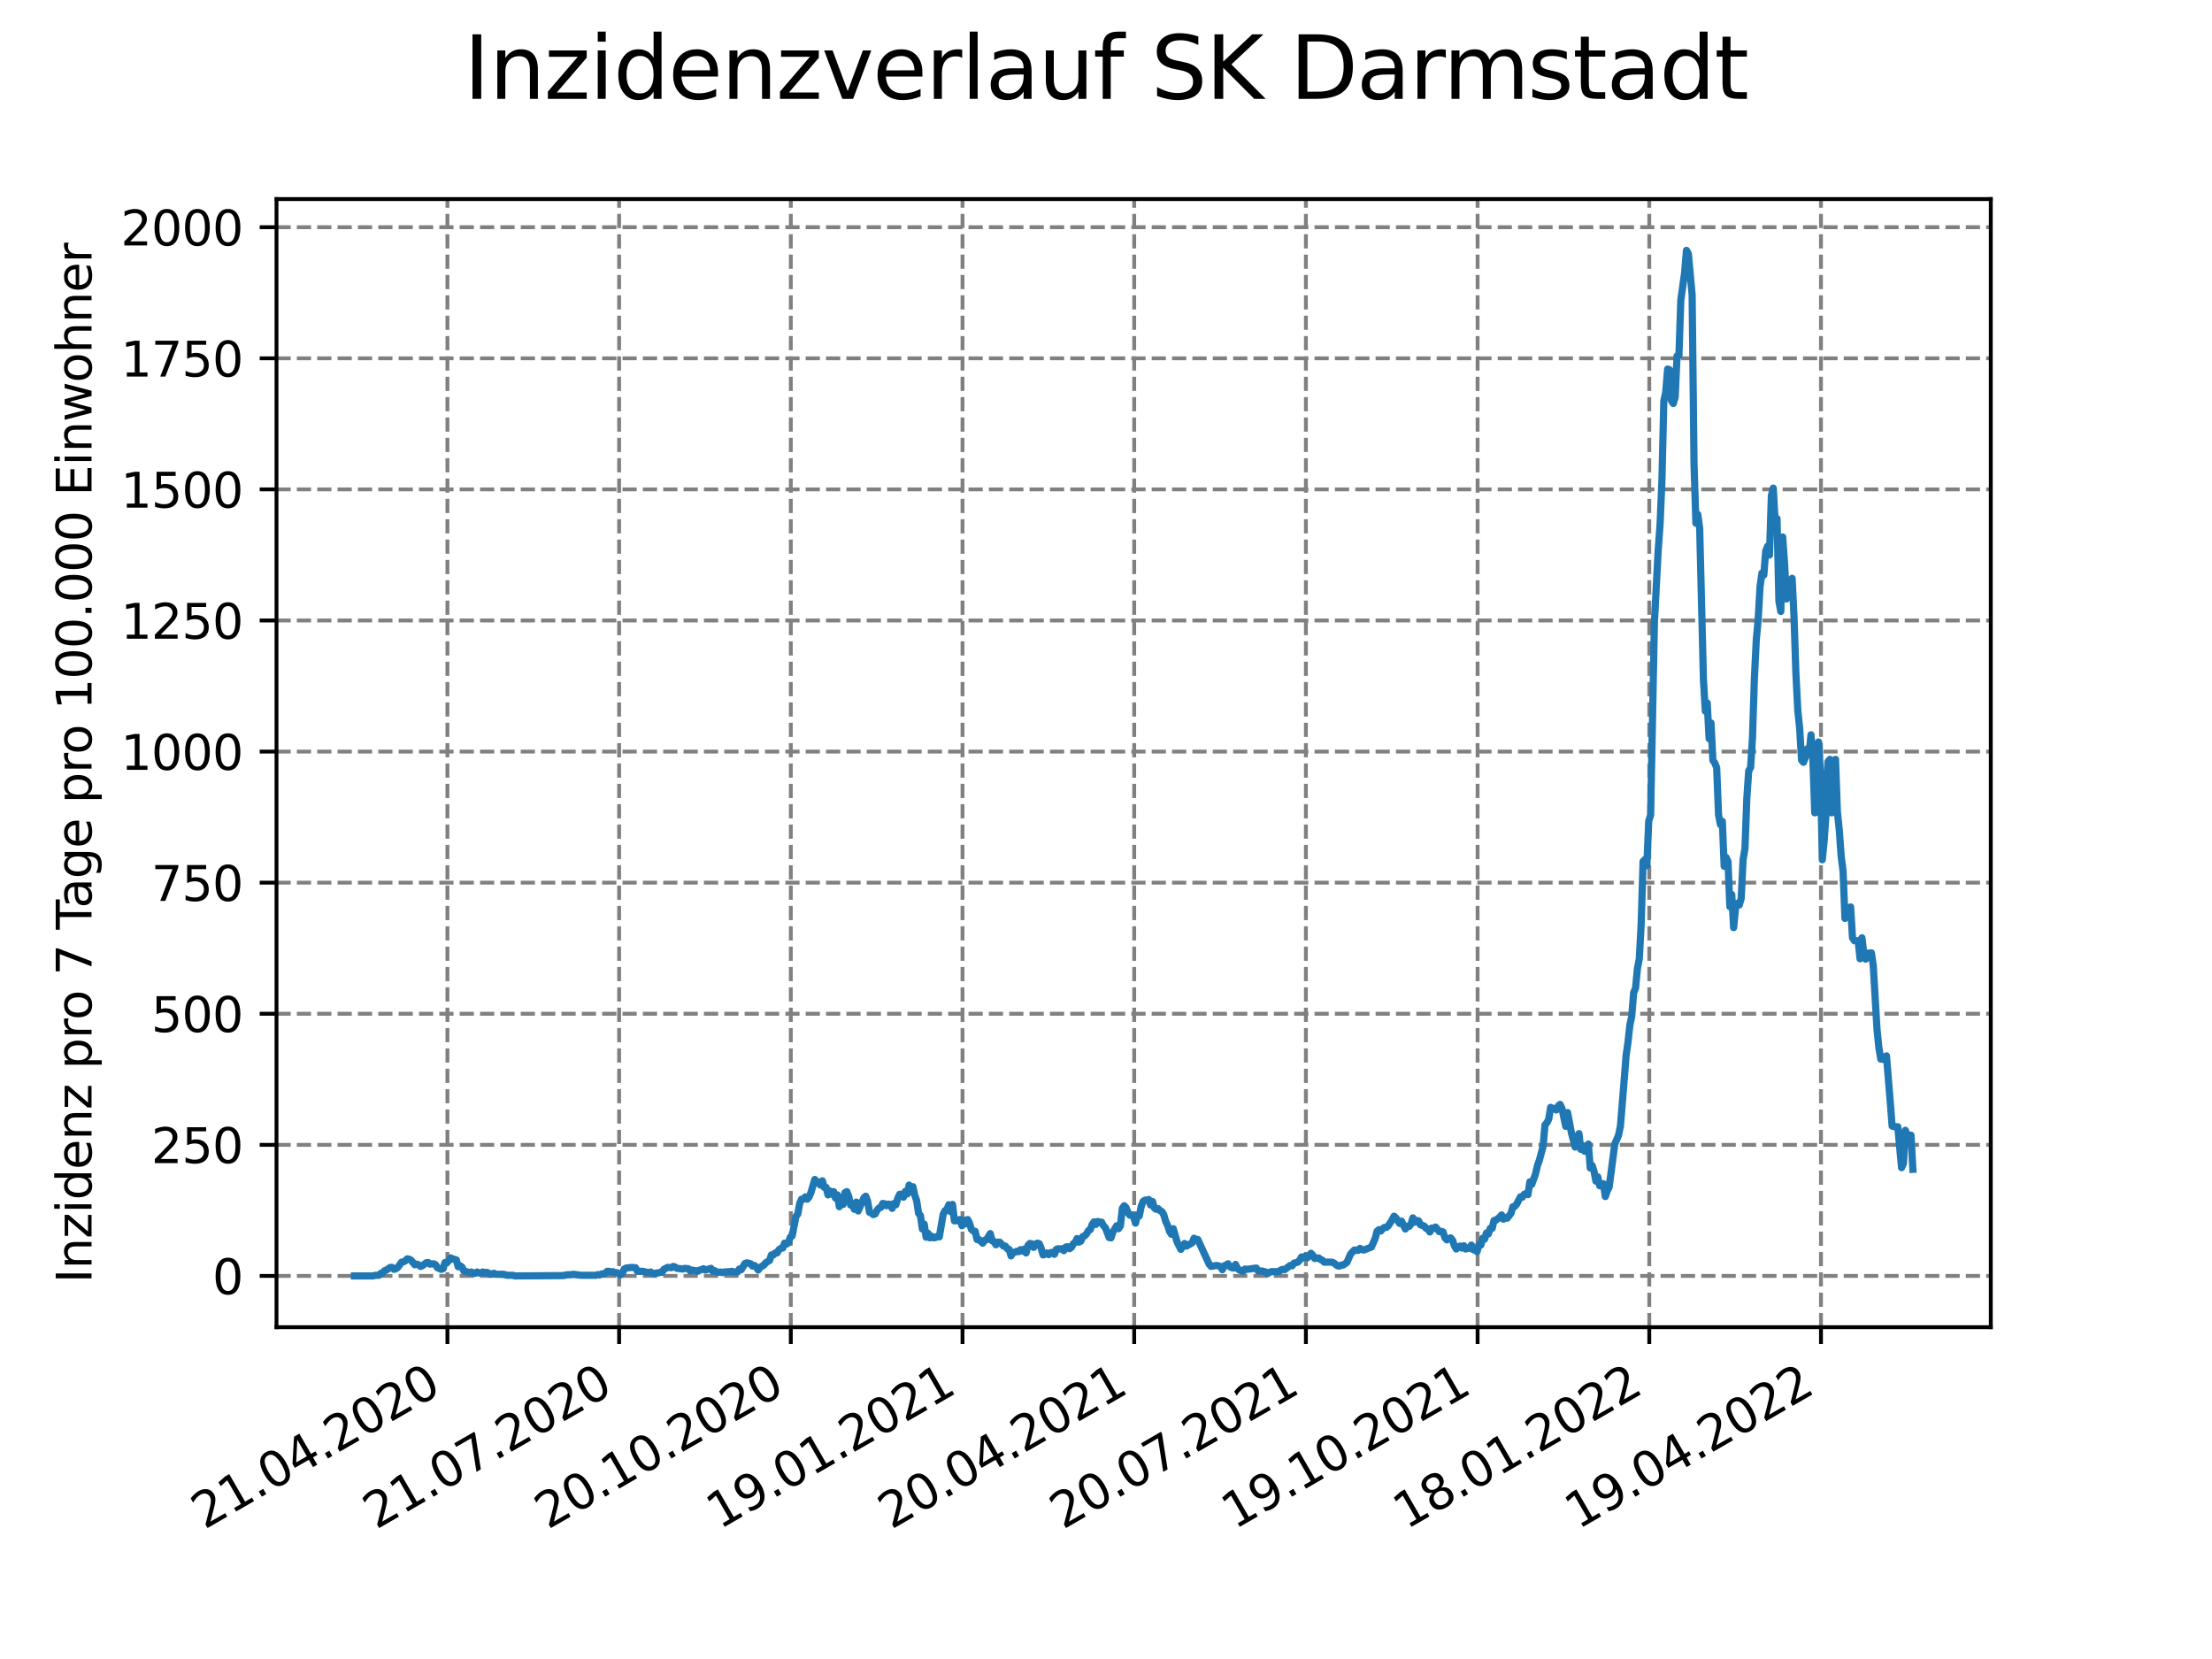 <?xml version="1.0" encoding="utf-8" standalone="no"?>
<!DOCTYPE svg PUBLIC "-//W3C//DTD SVG 1.1//EN"
  "http://www.w3.org/Graphics/SVG/1.1/DTD/svg11.dtd">
<svg xmlns:xlink="http://www.w3.org/1999/xlink" width="460.8pt" height="345.6pt" viewBox="0 0 460.8 345.6" xmlns="http://www.w3.org/2000/svg" version="1.1">
 <defs>
  <style type="text/css">*{stroke-linejoin: round; stroke-linecap: butt}</style>
 </defs>
 <g id="figure_1">
  <g id="patch_1">
   <path d="M 0 345.6 
L 460.8 345.6 
L 460.8 0 
L 0 0 
z
" style="fill: #ffffff"/>
  </g>
  <g id="axes_1">
   <g id="patch_2">
    <path d="M 57.6 276.48 
L 414.72 276.48 
L 414.72 41.472 
L 57.6 41.472 
z
" style="fill: #ffffff"/>
   </g>
   <g id="matplotlib.axis_1">
    <g id="xtick_1">
     <g id="line2d_1">
      <path d="M 93.207 276.48 
L 93.207 41.472 
" clip-path="url(#p6f00cb8b3d)" style="fill: none; stroke-dasharray: 2.96,1.28; stroke-dashoffset: 0; stroke: #808080; stroke-width: 0.8"/>
     </g>
     <g id="line2d_2">
      <defs>
       <path id="me2a4a65536" d="M 0 0 
L 0 3.5 
" style="stroke: #000000; stroke-width: 0.8"/>
      </defs>
      <g>
       <use xlink:href="#me2a4a65536" x="93.207" y="276.48" style="stroke: #000000; stroke-width: 0.8"/>
      </g>
     </g>
     <g id="text_1">
      <!-- 21.04.2020 -->
      <g transform="translate(42.581 318.689)rotate(-30)scale(0.1 -0.1)">
       <defs>
        <path id="DejaVuSans-32" d="M 1228 531 
L 3431 531 
L 3431 0 
L 469 0 
L 469 531 
Q 828 903 1448 1529 
Q 2069 2156 2228 2338 
Q 2531 2678 2651 2914 
Q 2772 3150 2772 3378 
Q 2772 3750 2511 3984 
Q 2250 4219 1831 4219 
Q 1534 4219 1204 4116 
Q 875 4013 500 3803 
L 500 4441 
Q 881 4594 1212 4672 
Q 1544 4750 1819 4750 
Q 2544 4750 2975 4387 
Q 3406 4025 3406 3419 
Q 3406 3131 3298 2873 
Q 3191 2616 2906 2266 
Q 2828 2175 2409 1742 
Q 1991 1309 1228 531 
z
" transform="scale(0.016)"/>
        <path id="DejaVuSans-31" d="M 794 531 
L 1825 531 
L 1825 4091 
L 703 3866 
L 703 4441 
L 1819 4666 
L 2450 4666 
L 2450 531 
L 3481 531 
L 3481 0 
L 794 0 
L 794 531 
z
" transform="scale(0.016)"/>
        <path id="DejaVuSans-2e" d="M 684 794 
L 1344 794 
L 1344 0 
L 684 0 
L 684 794 
z
" transform="scale(0.016)"/>
        <path id="DejaVuSans-30" d="M 2034 4250 
Q 1547 4250 1301 3770 
Q 1056 3291 1056 2328 
Q 1056 1369 1301 889 
Q 1547 409 2034 409 
Q 2525 409 2770 889 
Q 3016 1369 3016 2328 
Q 3016 3291 2770 3770 
Q 2525 4250 2034 4250 
z
M 2034 4750 
Q 2819 4750 3233 4129 
Q 3647 3509 3647 2328 
Q 3647 1150 3233 529 
Q 2819 -91 2034 -91 
Q 1250 -91 836 529 
Q 422 1150 422 2328 
Q 422 3509 836 4129 
Q 1250 4750 2034 4750 
z
" transform="scale(0.016)"/>
        <path id="DejaVuSans-34" d="M 2419 4116 
L 825 1625 
L 2419 1625 
L 2419 4116 
z
M 2253 4666 
L 3047 4666 
L 3047 1625 
L 3713 1625 
L 3713 1100 
L 3047 1100 
L 3047 0 
L 2419 0 
L 2419 1100 
L 313 1100 
L 313 1709 
L 2253 4666 
z
" transform="scale(0.016)"/>
       </defs>
       <use xlink:href="#DejaVuSans-32"/>
       <use xlink:href="#DejaVuSans-31" x="63.623"/>
       <use xlink:href="#DejaVuSans-2e" x="127.246"/>
       <use xlink:href="#DejaVuSans-30" x="159.033"/>
       <use xlink:href="#DejaVuSans-34" x="222.656"/>
       <use xlink:href="#DejaVuSans-2e" x="286.279"/>
       <use xlink:href="#DejaVuSans-32" x="318.066"/>
       <use xlink:href="#DejaVuSans-30" x="381.689"/>
       <use xlink:href="#DejaVuSans-32" x="445.312"/>
       <use xlink:href="#DejaVuSans-30" x="508.936"/>
      </g>
     </g>
    </g>
    <g id="xtick_2">
     <g id="line2d_3">
      <path d="M 128.974 276.48 
L 128.974 41.472 
" clip-path="url(#p6f00cb8b3d)" style="fill: none; stroke-dasharray: 2.96,1.28; stroke-dashoffset: 0; stroke: #808080; stroke-width: 0.8"/>
     </g>
     <g id="line2d_4">
      <g>
       <use xlink:href="#me2a4a65536" x="128.974" y="276.48" style="stroke: #000000; stroke-width: 0.8"/>
      </g>
     </g>
     <g id="text_2">
      <!-- 21.07.2020 -->
      <g transform="translate(78.348 318.689)rotate(-30)scale(0.1 -0.1)">
       <defs>
        <path id="DejaVuSans-37" d="M 525 4666 
L 3525 4666 
L 3525 4397 
L 1831 0 
L 1172 0 
L 2766 4134 
L 525 4134 
L 525 4666 
z
" transform="scale(0.016)"/>
       </defs>
       <use xlink:href="#DejaVuSans-32"/>
       <use xlink:href="#DejaVuSans-31" x="63.623"/>
       <use xlink:href="#DejaVuSans-2e" x="127.246"/>
       <use xlink:href="#DejaVuSans-30" x="159.033"/>
       <use xlink:href="#DejaVuSans-37" x="222.656"/>
       <use xlink:href="#DejaVuSans-2e" x="286.279"/>
       <use xlink:href="#DejaVuSans-32" x="318.066"/>
       <use xlink:href="#DejaVuSans-30" x="381.689"/>
       <use xlink:href="#DejaVuSans-32" x="445.312"/>
       <use xlink:href="#DejaVuSans-30" x="508.936"/>
      </g>
     </g>
    </g>
    <g id="xtick_3">
     <g id="line2d_5">
      <path d="M 164.741 276.48 
L 164.741 41.472 
" clip-path="url(#p6f00cb8b3d)" style="fill: none; stroke-dasharray: 2.96,1.28; stroke-dashoffset: 0; stroke: #808080; stroke-width: 0.8"/>
     </g>
     <g id="line2d_6">
      <g>
       <use xlink:href="#me2a4a65536" x="164.741" y="276.48" style="stroke: #000000; stroke-width: 0.8"/>
      </g>
     </g>
     <g id="text_3">
      <!-- 20.10.2020 -->
      <g transform="translate(114.115 318.689)rotate(-30)scale(0.1 -0.1)">
       <use xlink:href="#DejaVuSans-32"/>
       <use xlink:href="#DejaVuSans-30" x="63.623"/>
       <use xlink:href="#DejaVuSans-2e" x="127.246"/>
       <use xlink:href="#DejaVuSans-31" x="159.033"/>
       <use xlink:href="#DejaVuSans-30" x="222.656"/>
       <use xlink:href="#DejaVuSans-2e" x="286.279"/>
       <use xlink:href="#DejaVuSans-32" x="318.066"/>
       <use xlink:href="#DejaVuSans-30" x="381.689"/>
       <use xlink:href="#DejaVuSans-32" x="445.312"/>
       <use xlink:href="#DejaVuSans-30" x="508.936"/>
      </g>
     </g>
    </g>
    <g id="xtick_4">
     <g id="line2d_7">
      <path d="M 200.508 276.48 
L 200.508 41.472 
" clip-path="url(#p6f00cb8b3d)" style="fill: none; stroke-dasharray: 2.96,1.28; stroke-dashoffset: 0; stroke: #808080; stroke-width: 0.8"/>
     </g>
     <g id="line2d_8">
      <g>
       <use xlink:href="#me2a4a65536" x="200.508" y="276.48" style="stroke: #000000; stroke-width: 0.8"/>
      </g>
     </g>
     <g id="text_4">
      <!-- 19.01.2021 -->
      <g transform="translate(149.882 318.689)rotate(-30)scale(0.1 -0.1)">
       <defs>
        <path id="DejaVuSans-39" d="M 703 97 
L 703 672 
Q 941 559 1184 500 
Q 1428 441 1663 441 
Q 2288 441 2617 861 
Q 2947 1281 2994 2138 
Q 2813 1869 2534 1725 
Q 2256 1581 1919 1581 
Q 1219 1581 811 2004 
Q 403 2428 403 3163 
Q 403 3881 828 4315 
Q 1253 4750 1959 4750 
Q 2769 4750 3195 4129 
Q 3622 3509 3622 2328 
Q 3622 1225 3098 567 
Q 2575 -91 1691 -91 
Q 1453 -91 1209 -44 
Q 966 3 703 97 
z
M 1959 2075 
Q 2384 2075 2632 2365 
Q 2881 2656 2881 3163 
Q 2881 3666 2632 3958 
Q 2384 4250 1959 4250 
Q 1534 4250 1286 3958 
Q 1038 3666 1038 3163 
Q 1038 2656 1286 2365 
Q 1534 2075 1959 2075 
z
" transform="scale(0.016)"/>
       </defs>
       <use xlink:href="#DejaVuSans-31"/>
       <use xlink:href="#DejaVuSans-39" x="63.623"/>
       <use xlink:href="#DejaVuSans-2e" x="127.246"/>
       <use xlink:href="#DejaVuSans-30" x="159.033"/>
       <use xlink:href="#DejaVuSans-31" x="222.656"/>
       <use xlink:href="#DejaVuSans-2e" x="286.279"/>
       <use xlink:href="#DejaVuSans-32" x="318.066"/>
       <use xlink:href="#DejaVuSans-30" x="381.689"/>
       <use xlink:href="#DejaVuSans-32" x="445.312"/>
       <use xlink:href="#DejaVuSans-31" x="508.936"/>
      </g>
     </g>
    </g>
    <g id="xtick_5">
     <g id="line2d_9">
      <path d="M 236.275 276.48 
L 236.275 41.472 
" clip-path="url(#p6f00cb8b3d)" style="fill: none; stroke-dasharray: 2.96,1.28; stroke-dashoffset: 0; stroke: #808080; stroke-width: 0.8"/>
     </g>
     <g id="line2d_10">
      <g>
       <use xlink:href="#me2a4a65536" x="236.275" y="276.48" style="stroke: #000000; stroke-width: 0.8"/>
      </g>
     </g>
     <g id="text_5">
      <!-- 20.04.2021 -->
      <g transform="translate(185.649 318.689)rotate(-30)scale(0.1 -0.1)">
       <use xlink:href="#DejaVuSans-32"/>
       <use xlink:href="#DejaVuSans-30" x="63.623"/>
       <use xlink:href="#DejaVuSans-2e" x="127.246"/>
       <use xlink:href="#DejaVuSans-30" x="159.033"/>
       <use xlink:href="#DejaVuSans-34" x="222.656"/>
       <use xlink:href="#DejaVuSans-2e" x="286.279"/>
       <use xlink:href="#DejaVuSans-32" x="318.066"/>
       <use xlink:href="#DejaVuSans-30" x="381.689"/>
       <use xlink:href="#DejaVuSans-32" x="445.312"/>
       <use xlink:href="#DejaVuSans-31" x="508.936"/>
      </g>
     </g>
    </g>
    <g id="xtick_6">
     <g id="line2d_11">
      <path d="M 272.042 276.48 
L 272.042 41.472 
" clip-path="url(#p6f00cb8b3d)" style="fill: none; stroke-dasharray: 2.96,1.28; stroke-dashoffset: 0; stroke: #808080; stroke-width: 0.8"/>
     </g>
     <g id="line2d_12">
      <g>
       <use xlink:href="#me2a4a65536" x="272.042" y="276.48" style="stroke: #000000; stroke-width: 0.8"/>
      </g>
     </g>
     <g id="text_6">
      <!-- 20.07.2021 -->
      <g transform="translate(221.416 318.689)rotate(-30)scale(0.1 -0.1)">
       <use xlink:href="#DejaVuSans-32"/>
       <use xlink:href="#DejaVuSans-30" x="63.623"/>
       <use xlink:href="#DejaVuSans-2e" x="127.246"/>
       <use xlink:href="#DejaVuSans-30" x="159.033"/>
       <use xlink:href="#DejaVuSans-37" x="222.656"/>
       <use xlink:href="#DejaVuSans-2e" x="286.279"/>
       <use xlink:href="#DejaVuSans-32" x="318.066"/>
       <use xlink:href="#DejaVuSans-30" x="381.689"/>
       <use xlink:href="#DejaVuSans-32" x="445.312"/>
       <use xlink:href="#DejaVuSans-31" x="508.936"/>
      </g>
     </g>
    </g>
    <g id="xtick_7">
     <g id="line2d_13">
      <path d="M 307.809 276.48 
L 307.809 41.472 
" clip-path="url(#p6f00cb8b3d)" style="fill: none; stroke-dasharray: 2.96,1.28; stroke-dashoffset: 0; stroke: #808080; stroke-width: 0.8"/>
     </g>
     <g id="line2d_14">
      <g>
       <use xlink:href="#me2a4a65536" x="307.809" y="276.48" style="stroke: #000000; stroke-width: 0.8"/>
      </g>
     </g>
     <g id="text_7">
      <!-- 19.10.2021 -->
      <g transform="translate(257.183 318.689)rotate(-30)scale(0.1 -0.1)">
       <use xlink:href="#DejaVuSans-31"/>
       <use xlink:href="#DejaVuSans-39" x="63.623"/>
       <use xlink:href="#DejaVuSans-2e" x="127.246"/>
       <use xlink:href="#DejaVuSans-31" x="159.033"/>
       <use xlink:href="#DejaVuSans-30" x="222.656"/>
       <use xlink:href="#DejaVuSans-2e" x="286.279"/>
       <use xlink:href="#DejaVuSans-32" x="318.066"/>
       <use xlink:href="#DejaVuSans-30" x="381.689"/>
       <use xlink:href="#DejaVuSans-32" x="445.312"/>
       <use xlink:href="#DejaVuSans-31" x="508.936"/>
      </g>
     </g>
    </g>
    <g id="xtick_8">
     <g id="line2d_15">
      <path d="M 343.576 276.48 
L 343.576 41.472 
" clip-path="url(#p6f00cb8b3d)" style="fill: none; stroke-dasharray: 2.96,1.28; stroke-dashoffset: 0; stroke: #808080; stroke-width: 0.8"/>
     </g>
     <g id="line2d_16">
      <g>
       <use xlink:href="#me2a4a65536" x="343.576" y="276.48" style="stroke: #000000; stroke-width: 0.8"/>
      </g>
     </g>
     <g id="text_8">
      <!-- 18.01.2022 -->
      <g transform="translate(292.951 318.689)rotate(-30)scale(0.1 -0.1)">
       <defs>
        <path id="DejaVuSans-38" d="M 2034 2216 
Q 1584 2216 1326 1975 
Q 1069 1734 1069 1313 
Q 1069 891 1326 650 
Q 1584 409 2034 409 
Q 2484 409 2743 651 
Q 3003 894 3003 1313 
Q 3003 1734 2745 1975 
Q 2488 2216 2034 2216 
z
M 1403 2484 
Q 997 2584 770 2862 
Q 544 3141 544 3541 
Q 544 4100 942 4425 
Q 1341 4750 2034 4750 
Q 2731 4750 3128 4425 
Q 3525 4100 3525 3541 
Q 3525 3141 3298 2862 
Q 3072 2584 2669 2484 
Q 3125 2378 3379 2068 
Q 3634 1759 3634 1313 
Q 3634 634 3220 271 
Q 2806 -91 2034 -91 
Q 1263 -91 848 271 
Q 434 634 434 1313 
Q 434 1759 690 2068 
Q 947 2378 1403 2484 
z
M 1172 3481 
Q 1172 3119 1398 2916 
Q 1625 2713 2034 2713 
Q 2441 2713 2670 2916 
Q 2900 3119 2900 3481 
Q 2900 3844 2670 4047 
Q 2441 4250 2034 4250 
Q 1625 4250 1398 4047 
Q 1172 3844 1172 3481 
z
" transform="scale(0.016)"/>
       </defs>
       <use xlink:href="#DejaVuSans-31"/>
       <use xlink:href="#DejaVuSans-38" x="63.623"/>
       <use xlink:href="#DejaVuSans-2e" x="127.246"/>
       <use xlink:href="#DejaVuSans-30" x="159.033"/>
       <use xlink:href="#DejaVuSans-31" x="222.656"/>
       <use xlink:href="#DejaVuSans-2e" x="286.279"/>
       <use xlink:href="#DejaVuSans-32" x="318.066"/>
       <use xlink:href="#DejaVuSans-30" x="381.689"/>
       <use xlink:href="#DejaVuSans-32" x="445.312"/>
       <use xlink:href="#DejaVuSans-32" x="508.936"/>
      </g>
     </g>
    </g>
    <g id="xtick_9">
     <g id="line2d_17">
      <path d="M 379.343 276.48 
L 379.343 41.472 
" clip-path="url(#p6f00cb8b3d)" style="fill: none; stroke-dasharray: 2.96,1.28; stroke-dashoffset: 0; stroke: #808080; stroke-width: 0.8"/>
     </g>
     <g id="line2d_18">
      <g>
       <use xlink:href="#me2a4a65536" x="379.343" y="276.48" style="stroke: #000000; stroke-width: 0.8"/>
      </g>
     </g>
     <g id="text_9">
      <!-- 19.04.2022 -->
      <g transform="translate(328.718 318.689)rotate(-30)scale(0.1 -0.1)">
       <use xlink:href="#DejaVuSans-31"/>
       <use xlink:href="#DejaVuSans-39" x="63.623"/>
       <use xlink:href="#DejaVuSans-2e" x="127.246"/>
       <use xlink:href="#DejaVuSans-30" x="159.033"/>
       <use xlink:href="#DejaVuSans-34" x="222.656"/>
       <use xlink:href="#DejaVuSans-2e" x="286.279"/>
       <use xlink:href="#DejaVuSans-32" x="318.066"/>
       <use xlink:href="#DejaVuSans-30" x="381.689"/>
       <use xlink:href="#DejaVuSans-32" x="445.312"/>
       <use xlink:href="#DejaVuSans-32" x="508.936"/>
      </g>
     </g>
    </g>
   </g>
   <g id="matplotlib.axis_2">
    <g id="ytick_1">
     <g id="line2d_19">
      <path d="M 57.6 265.798 
L 414.72 265.798 
" clip-path="url(#p6f00cb8b3d)" style="fill: none; stroke-dasharray: 2.96,1.28; stroke-dashoffset: 0; stroke: #808080; stroke-width: 0.8"/>
     </g>
     <g id="line2d_20">
      <defs>
       <path id="m3e6de077b1" d="M 0 0 
L -3.5 0 
" style="stroke: #000000; stroke-width: 0.8"/>
      </defs>
      <g>
       <use xlink:href="#m3e6de077b1" x="57.6" y="265.798" style="stroke: #000000; stroke-width: 0.8"/>
      </g>
     </g>
     <g id="text_10">
      <!-- 0 -->
      <g transform="translate(44.237 269.597)scale(0.1 -0.1)">
       <use xlink:href="#DejaVuSans-30"/>
      </g>
     </g>
    </g>
    <g id="ytick_2">
     <g id="line2d_21">
      <path d="M 57.6 238.49 
L 414.72 238.49 
" clip-path="url(#p6f00cb8b3d)" style="fill: none; stroke-dasharray: 2.96,1.28; stroke-dashoffset: 0; stroke: #808080; stroke-width: 0.8"/>
     </g>
     <g id="line2d_22">
      <g>
       <use xlink:href="#m3e6de077b1" x="57.6" y="238.49" style="stroke: #000000; stroke-width: 0.8"/>
      </g>
     </g>
     <g id="text_11">
      <!-- 250 -->
      <g transform="translate(31.512 242.289)scale(0.1 -0.1)">
       <defs>
        <path id="DejaVuSans-35" d="M 691 4666 
L 3169 4666 
L 3169 4134 
L 1269 4134 
L 1269 2991 
Q 1406 3038 1543 3061 
Q 1681 3084 1819 3084 
Q 2600 3084 3056 2656 
Q 3513 2228 3513 1497 
Q 3513 744 3044 326 
Q 2575 -91 1722 -91 
Q 1428 -91 1123 -41 
Q 819 9 494 109 
L 494 744 
Q 775 591 1075 516 
Q 1375 441 1709 441 
Q 2250 441 2565 725 
Q 2881 1009 2881 1497 
Q 2881 1984 2565 2268 
Q 2250 2553 1709 2553 
Q 1456 2553 1204 2497 
Q 953 2441 691 2322 
L 691 4666 
z
" transform="scale(0.016)"/>
       </defs>
       <use xlink:href="#DejaVuSans-32"/>
       <use xlink:href="#DejaVuSans-35" x="63.623"/>
       <use xlink:href="#DejaVuSans-30" x="127.246"/>
      </g>
     </g>
    </g>
    <g id="ytick_3">
     <g id="line2d_23">
      <path d="M 57.6 211.182 
L 414.72 211.182 
" clip-path="url(#p6f00cb8b3d)" style="fill: none; stroke-dasharray: 2.96,1.28; stroke-dashoffset: 0; stroke: #808080; stroke-width: 0.8"/>
     </g>
     <g id="line2d_24">
      <g>
       <use xlink:href="#m3e6de077b1" x="57.6" y="211.182" style="stroke: #000000; stroke-width: 0.8"/>
      </g>
     </g>
     <g id="text_12">
      <!-- 500 -->
      <g transform="translate(31.512 214.981)scale(0.1 -0.1)">
       <use xlink:href="#DejaVuSans-35"/>
       <use xlink:href="#DejaVuSans-30" x="63.623"/>
       <use xlink:href="#DejaVuSans-30" x="127.246"/>
      </g>
     </g>
    </g>
    <g id="ytick_4">
     <g id="line2d_25">
      <path d="M 57.6 183.874 
L 414.72 183.874 
" clip-path="url(#p6f00cb8b3d)" style="fill: none; stroke-dasharray: 2.96,1.28; stroke-dashoffset: 0; stroke: #808080; stroke-width: 0.8"/>
     </g>
     <g id="line2d_26">
      <g>
       <use xlink:href="#m3e6de077b1" x="57.6" y="183.874" style="stroke: #000000; stroke-width: 0.8"/>
      </g>
     </g>
     <g id="text_13">
      <!-- 750 -->
      <g transform="translate(31.512 187.673)scale(0.1 -0.1)">
       <use xlink:href="#DejaVuSans-37"/>
       <use xlink:href="#DejaVuSans-35" x="63.623"/>
       <use xlink:href="#DejaVuSans-30" x="127.246"/>
      </g>
     </g>
    </g>
    <g id="ytick_5">
     <g id="line2d_27">
      <path d="M 57.6 156.566 
L 414.72 156.566 
" clip-path="url(#p6f00cb8b3d)" style="fill: none; stroke-dasharray: 2.96,1.28; stroke-dashoffset: 0; stroke: #808080; stroke-width: 0.8"/>
     </g>
     <g id="line2d_28">
      <g>
       <use xlink:href="#m3e6de077b1" x="57.6" y="156.566" style="stroke: #000000; stroke-width: 0.8"/>
      </g>
     </g>
     <g id="text_14">
      <!-- 1000 -->
      <g transform="translate(25.15 160.365)scale(0.1 -0.1)">
       <use xlink:href="#DejaVuSans-31"/>
       <use xlink:href="#DejaVuSans-30" x="63.623"/>
       <use xlink:href="#DejaVuSans-30" x="127.246"/>
       <use xlink:href="#DejaVuSans-30" x="190.869"/>
      </g>
     </g>
    </g>
    <g id="ytick_6">
     <g id="line2d_29">
      <path d="M 57.6 129.258 
L 414.72 129.258 
" clip-path="url(#p6f00cb8b3d)" style="fill: none; stroke-dasharray: 2.96,1.28; stroke-dashoffset: 0; stroke: #808080; stroke-width: 0.8"/>
     </g>
     <g id="line2d_30">
      <g>
       <use xlink:href="#m3e6de077b1" x="57.6" y="129.258" style="stroke: #000000; stroke-width: 0.8"/>
      </g>
     </g>
     <g id="text_15">
      <!-- 1250 -->
      <g transform="translate(25.15 133.057)scale(0.1 -0.1)">
       <use xlink:href="#DejaVuSans-31"/>
       <use xlink:href="#DejaVuSans-32" x="63.623"/>
       <use xlink:href="#DejaVuSans-35" x="127.246"/>
       <use xlink:href="#DejaVuSans-30" x="190.869"/>
      </g>
     </g>
    </g>
    <g id="ytick_7">
     <g id="line2d_31">
      <path d="M 57.6 101.949 
L 414.72 101.949 
" clip-path="url(#p6f00cb8b3d)" style="fill: none; stroke-dasharray: 2.96,1.28; stroke-dashoffset: 0; stroke: #808080; stroke-width: 0.8"/>
     </g>
     <g id="line2d_32">
      <g>
       <use xlink:href="#m3e6de077b1" x="57.6" y="101.949" style="stroke: #000000; stroke-width: 0.8"/>
      </g>
     </g>
     <g id="text_16">
      <!-- 1500 -->
      <g transform="translate(25.15 105.749)scale(0.1 -0.1)">
       <use xlink:href="#DejaVuSans-31"/>
       <use xlink:href="#DejaVuSans-35" x="63.623"/>
       <use xlink:href="#DejaVuSans-30" x="127.246"/>
       <use xlink:href="#DejaVuSans-30" x="190.869"/>
      </g>
     </g>
    </g>
    <g id="ytick_8">
     <g id="line2d_33">
      <path d="M 57.6 74.641 
L 414.72 74.641 
" clip-path="url(#p6f00cb8b3d)" style="fill: none; stroke-dasharray: 2.96,1.28; stroke-dashoffset: 0; stroke: #808080; stroke-width: 0.8"/>
     </g>
     <g id="line2d_34">
      <g>
       <use xlink:href="#m3e6de077b1" x="57.6" y="74.641" style="stroke: #000000; stroke-width: 0.8"/>
      </g>
     </g>
     <g id="text_17">
      <!-- 1750 -->
      <g transform="translate(25.15 78.441)scale(0.1 -0.1)">
       <use xlink:href="#DejaVuSans-31"/>
       <use xlink:href="#DejaVuSans-37" x="63.623"/>
       <use xlink:href="#DejaVuSans-35" x="127.246"/>
       <use xlink:href="#DejaVuSans-30" x="190.869"/>
      </g>
     </g>
    </g>
    <g id="ytick_9">
     <g id="line2d_35">
      <path d="M 57.6 47.333 
L 414.72 47.333 
" clip-path="url(#p6f00cb8b3d)" style="fill: none; stroke-dasharray: 2.96,1.28; stroke-dashoffset: 0; stroke: #808080; stroke-width: 0.8"/>
     </g>
     <g id="line2d_36">
      <g>
       <use xlink:href="#m3e6de077b1" x="57.6" y="47.333" style="stroke: #000000; stroke-width: 0.8"/>
      </g>
     </g>
     <g id="text_18">
      <!-- 2000 -->
      <g transform="translate(25.15 51.133)scale(0.1 -0.1)">
       <use xlink:href="#DejaVuSans-32"/>
       <use xlink:href="#DejaVuSans-30" x="63.623"/>
       <use xlink:href="#DejaVuSans-30" x="127.246"/>
       <use xlink:href="#DejaVuSans-30" x="190.869"/>
      </g>
     </g>
    </g>
    <g id="text_19">
     <!-- Inzidenz pro 7 Tage pro 100.000 Einwohner -->
     <g transform="translate(19.07 267.301)rotate(-90)scale(0.1 -0.1)">
      <defs>
       <path id="DejaVuSans-49" d="M 628 4666 
L 1259 4666 
L 1259 0 
L 628 0 
L 628 4666 
z
" transform="scale(0.016)"/>
       <path id="DejaVuSans-6e" d="M 3513 2113 
L 3513 0 
L 2938 0 
L 2938 2094 
Q 2938 2591 2744 2837 
Q 2550 3084 2163 3084 
Q 1697 3084 1428 2787 
Q 1159 2491 1159 1978 
L 1159 0 
L 581 0 
L 581 3500 
L 1159 3500 
L 1159 2956 
Q 1366 3272 1645 3428 
Q 1925 3584 2291 3584 
Q 2894 3584 3203 3211 
Q 3513 2838 3513 2113 
z
" transform="scale(0.016)"/>
       <path id="DejaVuSans-7a" d="M 353 3500 
L 3084 3500 
L 3084 2975 
L 922 459 
L 3084 459 
L 3084 0 
L 275 0 
L 275 525 
L 2438 3041 
L 353 3041 
L 353 3500 
z
" transform="scale(0.016)"/>
       <path id="DejaVuSans-69" d="M 603 3500 
L 1178 3500 
L 1178 0 
L 603 0 
L 603 3500 
z
M 603 4863 
L 1178 4863 
L 1178 4134 
L 603 4134 
L 603 4863 
z
" transform="scale(0.016)"/>
       <path id="DejaVuSans-64" d="M 2906 2969 
L 2906 4863 
L 3481 4863 
L 3481 0 
L 2906 0 
L 2906 525 
Q 2725 213 2448 61 
Q 2172 -91 1784 -91 
Q 1150 -91 751 415 
Q 353 922 353 1747 
Q 353 2572 751 3078 
Q 1150 3584 1784 3584 
Q 2172 3584 2448 3432 
Q 2725 3281 2906 2969 
z
M 947 1747 
Q 947 1113 1208 752 
Q 1469 391 1925 391 
Q 2381 391 2643 752 
Q 2906 1113 2906 1747 
Q 2906 2381 2643 2742 
Q 2381 3103 1925 3103 
Q 1469 3103 1208 2742 
Q 947 2381 947 1747 
z
" transform="scale(0.016)"/>
       <path id="DejaVuSans-65" d="M 3597 1894 
L 3597 1613 
L 953 1613 
Q 991 1019 1311 708 
Q 1631 397 2203 397 
Q 2534 397 2845 478 
Q 3156 559 3463 722 
L 3463 178 
Q 3153 47 2828 -22 
Q 2503 -91 2169 -91 
Q 1331 -91 842 396 
Q 353 884 353 1716 
Q 353 2575 817 3079 
Q 1281 3584 2069 3584 
Q 2775 3584 3186 3129 
Q 3597 2675 3597 1894 
z
M 3022 2063 
Q 3016 2534 2758 2815 
Q 2500 3097 2075 3097 
Q 1594 3097 1305 2825 
Q 1016 2553 972 2059 
L 3022 2063 
z
" transform="scale(0.016)"/>
       <path id="DejaVuSans-20" transform="scale(0.016)"/>
       <path id="DejaVuSans-70" d="M 1159 525 
L 1159 -1331 
L 581 -1331 
L 581 3500 
L 1159 3500 
L 1159 2969 
Q 1341 3281 1617 3432 
Q 1894 3584 2278 3584 
Q 2916 3584 3314 3078 
Q 3713 2572 3713 1747 
Q 3713 922 3314 415 
Q 2916 -91 2278 -91 
Q 1894 -91 1617 61 
Q 1341 213 1159 525 
z
M 3116 1747 
Q 3116 2381 2855 2742 
Q 2594 3103 2138 3103 
Q 1681 3103 1420 2742 
Q 1159 2381 1159 1747 
Q 1159 1113 1420 752 
Q 1681 391 2138 391 
Q 2594 391 2855 752 
Q 3116 1113 3116 1747 
z
" transform="scale(0.016)"/>
       <path id="DejaVuSans-72" d="M 2631 2963 
Q 2534 3019 2420 3045 
Q 2306 3072 2169 3072 
Q 1681 3072 1420 2755 
Q 1159 2438 1159 1844 
L 1159 0 
L 581 0 
L 581 3500 
L 1159 3500 
L 1159 2956 
Q 1341 3275 1631 3429 
Q 1922 3584 2338 3584 
Q 2397 3584 2469 3576 
Q 2541 3569 2628 3553 
L 2631 2963 
z
" transform="scale(0.016)"/>
       <path id="DejaVuSans-6f" d="M 1959 3097 
Q 1497 3097 1228 2736 
Q 959 2375 959 1747 
Q 959 1119 1226 758 
Q 1494 397 1959 397 
Q 2419 397 2687 759 
Q 2956 1122 2956 1747 
Q 2956 2369 2687 2733 
Q 2419 3097 1959 3097 
z
M 1959 3584 
Q 2709 3584 3137 3096 
Q 3566 2609 3566 1747 
Q 3566 888 3137 398 
Q 2709 -91 1959 -91 
Q 1206 -91 779 398 
Q 353 888 353 1747 
Q 353 2609 779 3096 
Q 1206 3584 1959 3584 
z
" transform="scale(0.016)"/>
       <path id="DejaVuSans-54" d="M -19 4666 
L 3928 4666 
L 3928 4134 
L 2272 4134 
L 2272 0 
L 1638 0 
L 1638 4134 
L -19 4134 
L -19 4666 
z
" transform="scale(0.016)"/>
       <path id="DejaVuSans-61" d="M 2194 1759 
Q 1497 1759 1228 1600 
Q 959 1441 959 1056 
Q 959 750 1161 570 
Q 1363 391 1709 391 
Q 2188 391 2477 730 
Q 2766 1069 2766 1631 
L 2766 1759 
L 2194 1759 
z
M 3341 1997 
L 3341 0 
L 2766 0 
L 2766 531 
Q 2569 213 2275 61 
Q 1981 -91 1556 -91 
Q 1019 -91 701 211 
Q 384 513 384 1019 
Q 384 1609 779 1909 
Q 1175 2209 1959 2209 
L 2766 2209 
L 2766 2266 
Q 2766 2663 2505 2880 
Q 2244 3097 1772 3097 
Q 1472 3097 1187 3025 
Q 903 2953 641 2809 
L 641 3341 
Q 956 3463 1253 3523 
Q 1550 3584 1831 3584 
Q 2591 3584 2966 3190 
Q 3341 2797 3341 1997 
z
" transform="scale(0.016)"/>
       <path id="DejaVuSans-67" d="M 2906 1791 
Q 2906 2416 2648 2759 
Q 2391 3103 1925 3103 
Q 1463 3103 1205 2759 
Q 947 2416 947 1791 
Q 947 1169 1205 825 
Q 1463 481 1925 481 
Q 2391 481 2648 825 
Q 2906 1169 2906 1791 
z
M 3481 434 
Q 3481 -459 3084 -895 
Q 2688 -1331 1869 -1331 
Q 1566 -1331 1297 -1286 
Q 1028 -1241 775 -1147 
L 775 -588 
Q 1028 -725 1275 -790 
Q 1522 -856 1778 -856 
Q 2344 -856 2625 -561 
Q 2906 -266 2906 331 
L 2906 616 
Q 2728 306 2450 153 
Q 2172 0 1784 0 
Q 1141 0 747 490 
Q 353 981 353 1791 
Q 353 2603 747 3093 
Q 1141 3584 1784 3584 
Q 2172 3584 2450 3431 
Q 2728 3278 2906 2969 
L 2906 3500 
L 3481 3500 
L 3481 434 
z
" transform="scale(0.016)"/>
       <path id="DejaVuSans-45" d="M 628 4666 
L 3578 4666 
L 3578 4134 
L 1259 4134 
L 1259 2753 
L 3481 2753 
L 3481 2222 
L 1259 2222 
L 1259 531 
L 3634 531 
L 3634 0 
L 628 0 
L 628 4666 
z
" transform="scale(0.016)"/>
       <path id="DejaVuSans-77" d="M 269 3500 
L 844 3500 
L 1563 769 
L 2278 3500 
L 2956 3500 
L 3675 769 
L 4391 3500 
L 4966 3500 
L 4050 0 
L 3372 0 
L 2619 2869 
L 1863 0 
L 1184 0 
L 269 3500 
z
" transform="scale(0.016)"/>
       <path id="DejaVuSans-68" d="M 3513 2113 
L 3513 0 
L 2938 0 
L 2938 2094 
Q 2938 2591 2744 2837 
Q 2550 3084 2163 3084 
Q 1697 3084 1428 2787 
Q 1159 2491 1159 1978 
L 1159 0 
L 581 0 
L 581 4863 
L 1159 4863 
L 1159 2956 
Q 1366 3272 1645 3428 
Q 1925 3584 2291 3584 
Q 2894 3584 3203 3211 
Q 3513 2838 3513 2113 
z
" transform="scale(0.016)"/>
      </defs>
      <use xlink:href="#DejaVuSans-49"/>
      <use xlink:href="#DejaVuSans-6e" x="29.492"/>
      <use xlink:href="#DejaVuSans-7a" x="92.871"/>
      <use xlink:href="#DejaVuSans-69" x="145.361"/>
      <use xlink:href="#DejaVuSans-64" x="173.145"/>
      <use xlink:href="#DejaVuSans-65" x="236.621"/>
      <use xlink:href="#DejaVuSans-6e" x="298.145"/>
      <use xlink:href="#DejaVuSans-7a" x="361.523"/>
      <use xlink:href="#DejaVuSans-20" x="414.014"/>
      <use xlink:href="#DejaVuSans-70" x="445.801"/>
      <use xlink:href="#DejaVuSans-72" x="509.277"/>
      <use xlink:href="#DejaVuSans-6f" x="548.141"/>
      <use xlink:href="#DejaVuSans-20" x="609.322"/>
      <use xlink:href="#DejaVuSans-37" x="641.109"/>
      <use xlink:href="#DejaVuSans-20" x="704.732"/>
      <use xlink:href="#DejaVuSans-54" x="736.52"/>
      <use xlink:href="#DejaVuSans-61" x="781.104"/>
      <use xlink:href="#DejaVuSans-67" x="842.383"/>
      <use xlink:href="#DejaVuSans-65" x="905.859"/>
      <use xlink:href="#DejaVuSans-20" x="967.383"/>
      <use xlink:href="#DejaVuSans-70" x="999.17"/>
      <use xlink:href="#DejaVuSans-72" x="1062.646"/>
      <use xlink:href="#DejaVuSans-6f" x="1101.51"/>
      <use xlink:href="#DejaVuSans-20" x="1162.691"/>
      <use xlink:href="#DejaVuSans-31" x="1194.479"/>
      <use xlink:href="#DejaVuSans-30" x="1258.102"/>
      <use xlink:href="#DejaVuSans-30" x="1321.725"/>
      <use xlink:href="#DejaVuSans-2e" x="1385.348"/>
      <use xlink:href="#DejaVuSans-30" x="1417.135"/>
      <use xlink:href="#DejaVuSans-30" x="1480.758"/>
      <use xlink:href="#DejaVuSans-30" x="1544.381"/>
      <use xlink:href="#DejaVuSans-20" x="1608.004"/>
      <use xlink:href="#DejaVuSans-45" x="1639.791"/>
      <use xlink:href="#DejaVuSans-69" x="1702.975"/>
      <use xlink:href="#DejaVuSans-6e" x="1730.758"/>
      <use xlink:href="#DejaVuSans-77" x="1794.137"/>
      <use xlink:href="#DejaVuSans-6f" x="1875.924"/>
      <use xlink:href="#DejaVuSans-68" x="1937.105"/>
      <use xlink:href="#DejaVuSans-6e" x="2000.484"/>
      <use xlink:href="#DejaVuSans-65" x="2063.863"/>
      <use xlink:href="#DejaVuSans-72" x="2125.387"/>
     </g>
    </g>
   </g>
   <g id="line2d_37">
    <path d="M 73.833 265.798 
L 77.763 265.798 
L 78.156 265.661 
L 78.942 265.661 
L 79.335 265.251 
L 79.728 265.183 
L 80.121 264.705 
L 80.514 264.568 
L 81.301 264.021 
L 81.694 264.021 
L 82.087 264.431 
L 82.48 264.295 
L 82.873 264.021 
L 83.659 262.928 
L 84.052 262.86 
L 84.445 262.655 
L 84.838 262.245 
L 85.231 262.313 
L 85.624 262.518 
L 86.41 263.475 
L 86.803 263.338 
L 87.196 263.475 
L 87.589 263.816 
L 87.982 263.68 
L 88.768 263.065 
L 89.161 262.997 
L 89.554 263.338 
L 90.341 263.27 
L 90.734 263.475 
L 91.127 264.09 
L 91.913 264.431 
L 92.306 264.295 
L 92.699 262.997 
L 93.092 262.997 
L 93.485 262.655 
L 93.878 262.04 
L 94.271 262.245 
L 95.057 262.45 
L 95.45 263.885 
L 95.843 263.68 
L 96.236 263.953 
L 96.629 264.773 
L 97.415 264.978 
L 97.808 265.115 
L 98.201 264.978 
L 98.595 265.251 
L 98.988 265.251 
L 99.381 264.978 
L 99.774 265.183 
L 100.167 265.183 
L 100.56 264.978 
L 100.953 265.115 
L 101.346 265.046 
L 101.739 265.183 
L 102.132 265.456 
L 102.918 265.251 
L 103.311 265.456 
L 104.883 265.456 
L 105.669 265.661 
L 106.848 265.661 
L 107.241 265.798 
L 117.461 265.729 
L 117.854 265.593 
L 119.033 265.525 
L 119.426 265.456 
L 120.998 265.661 
L 124.142 265.661 
L 124.535 265.525 
L 124.928 265.593 
L 125.322 265.388 
L 125.715 265.388 
L 126.108 265.183 
L 126.501 264.841 
L 126.894 264.841 
L 127.287 264.978 
L 127.68 264.91 
L 128.073 265.115 
L 128.466 265.115 
L 128.859 265.251 
L 129.252 265.593 
L 129.645 265.251 
L 130.038 264.363 
L 130.431 264.158 
L 131.61 264.021 
L 132.396 264.09 
L 132.789 264.841 
L 133.968 264.841 
L 134.755 265.046 
L 135.148 265.115 
L 135.541 264.978 
L 135.934 265.251 
L 136.327 265.32 
L 136.72 265.183 
L 137.113 265.183 
L 137.506 265.046 
L 137.899 265.046 
L 138.292 264.431 
L 139.078 264.021 
L 139.864 264.09 
L 140.257 263.816 
L 140.65 263.953 
L 141.043 264.226 
L 141.829 264.295 
L 142.222 264.363 
L 142.615 264.226 
L 143.402 264.295 
L 143.795 264.773 
L 144.188 264.568 
L 144.581 264.705 
L 144.974 264.705 
L 145.367 264.841 
L 145.76 264.568 
L 146.153 264.5 
L 146.546 264.295 
L 146.939 264.568 
L 148.118 264.226 
L 148.511 264.841 
L 148.904 264.705 
L 149.297 264.978 
L 149.69 265.046 
L 150.083 264.978 
L 150.476 265.115 
L 150.869 264.978 
L 152.049 264.91 
L 152.442 264.841 
L 152.835 264.978 
L 153.621 264.978 
L 154.014 264.363 
L 154.407 264.5 
L 155.193 263.202 
L 155.586 263.065 
L 156.372 263.27 
L 156.765 263.748 
L 157.158 263.612 
L 157.551 263.953 
L 157.944 264.568 
L 158.337 264.021 
L 159.123 263.543 
L 159.516 263.065 
L 160.302 262.587 
L 160.696 261.425 
L 161.089 261.425 
L 161.482 261.015 
L 161.875 261.015 
L 162.268 260.332 
L 162.661 260.059 
L 163.054 259.99 
L 163.447 258.966 
L 163.84 259.171 
L 164.233 258.897 
L 164.626 257.736 
L 165.019 257.463 
L 165.805 253.431 
L 166.198 252.885 
L 166.591 250.699 
L 166.984 249.81 
L 167.377 249.81 
L 167.77 249.332 
L 168.163 249.81 
L 168.556 249.332 
L 168.949 248.376 
L 169.736 245.711 
L 170.915 246.873 
L 171.308 245.984 
L 171.701 247.351 
L 172.094 247.351 
L 172.487 248.922 
L 172.88 248.102 
L 173.273 248.786 
L 173.666 248.239 
L 174.059 249.605 
L 174.452 248.922 
L 174.845 251.382 
L 175.238 250.699 
L 175.631 250.904 
L 176.024 248.444 
L 176.417 248.239 
L 176.81 249.264 
L 177.203 251.04 
L 177.596 251.04 
L 177.989 251.928 
L 178.382 250.425 
L 178.776 252.27 
L 179.955 249.537 
L 180.348 249.196 
L 180.741 250.22 
L 181.134 252.543 
L 181.527 252.68 
L 181.92 253.022 
L 182.313 252.885 
L 182.706 252.133 
L 183.099 251.655 
L 183.492 251.518 
L 183.885 250.699 
L 184.278 250.767 
L 184.671 251.177 
L 185.064 250.835 
L 185.457 250.904 
L 185.85 251.723 
L 186.243 250.699 
L 186.636 250.972 
L 187.029 249.605 
L 187.423 248.786 
L 187.816 248.786 
L 188.209 249.4 
L 188.602 248.171 
L 188.995 248.717 
L 189.388 246.873 
L 189.781 248.307 
L 190.174 247.214 
L 190.567 248.991 
L 190.96 250.152 
L 191.353 252.748 
L 191.746 253.227 
L 192.139 256.028 
L 192.532 255.003 
L 192.925 257.736 
L 193.318 256.916 
L 193.711 257.872 
L 194.104 257.531 
L 194.497 257.872 
L 194.89 257.804 
L 195.283 257.531 
L 195.676 257.667 
L 196.463 253.022 
L 196.856 252.202 
L 197.249 251.997 
L 197.642 250.972 
L 198.035 252.407 
L 198.428 250.904 
L 198.821 254.32 
L 199.214 254.32 
L 200 254.046 
L 200.393 255.345 
L 200.786 254.183 
L 201.179 254.935 
L 201.572 254.046 
L 201.965 254.798 
L 202.358 256.096 
L 202.751 256.438 
L 203.144 256.506 
L 203.537 258.214 
L 203.93 258.214 
L 204.716 258.966 
L 205.11 258.351 
L 205.503 258.282 
L 206.289 256.984 
L 206.682 258.487 
L 207.075 258.624 
L 207.468 259.307 
L 207.861 258.761 
L 208.254 258.761 
L 209.04 259.58 
L 209.433 259.58 
L 209.826 260.127 
L 210.219 260.264 
L 210.612 261.63 
L 211.005 260.879 
L 211.398 260.879 
L 211.791 260.674 
L 212.184 260.742 
L 212.577 260.332 
L 212.97 260.605 
L 213.363 260.195 
L 213.756 261.015 
L 214.15 259.444 
L 214.543 259.034 
L 214.936 259.102 
L 215.329 259.854 
L 215.722 259.171 
L 216.115 258.966 
L 216.508 259.102 
L 216.901 260.059 
L 217.294 261.425 
L 217.687 261.289 
L 218.08 261.015 
L 218.473 261.357 
L 218.866 260.947 
L 219.259 260.879 
L 219.652 261.289 
L 220.045 260.264 
L 220.438 260.127 
L 220.831 260.195 
L 221.224 260.127 
L 221.617 260.537 
L 222.01 259.785 
L 222.403 259.717 
L 222.796 260.127 
L 223.19 259.854 
L 223.583 259.102 
L 223.976 258.829 
L 224.369 258.009 
L 224.762 258.761 
L 225.155 258.556 
L 225.548 257.599 
L 225.941 257.463 
L 226.334 257.053 
L 226.727 256.369 
L 227.12 256.164 
L 227.513 255.071 
L 227.906 254.525 
L 228.299 255.071 
L 228.692 254.456 
L 229.085 254.593 
L 229.478 254.593 
L 229.871 255.345 
L 230.264 255.754 
L 231.05 257.804 
L 231.443 257.872 
L 231.837 256.643 
L 232.623 255.345 
L 233.016 255.959 
L 233.409 255.345 
L 233.802 251.723 
L 234.195 251.177 
L 234.588 251.587 
L 234.981 252.612 
L 235.374 253.158 
L 235.767 253.09 
L 236.16 253.5 
L 236.553 254.798 
L 236.946 253.158 
L 237.339 253.295 
L 237.732 251.314 
L 238.125 250.289 
L 238.518 250.015 
L 238.911 250.015 
L 239.304 249.879 
L 239.697 251.04 
L 240.09 250.289 
L 240.483 251.655 
L 240.877 251.928 
L 241.27 251.792 
L 241.663 252.202 
L 242.056 252.407 
L 242.449 253.09 
L 242.842 254.456 
L 243.235 255.276 
L 243.628 256.506 
L 244.021 257.121 
L 244.414 255.959 
L 245.2 258.692 
L 245.986 260.264 
L 246.772 259.034 
L 247.165 259.58 
L 248.344 258.897 
L 248.737 257.941 
L 249.13 258.214 
L 249.524 258.214 
L 251.096 261.63 
L 251.882 263.338 
L 252.275 263.816 
L 253.454 263.612 
L 254.24 263.816 
L 254.633 264.5 
L 255.026 263.68 
L 255.419 263.543 
L 255.812 263.27 
L 256.205 263.885 
L 256.598 264.09 
L 256.991 264.158 
L 257.384 263.407 
L 257.777 264.226 
L 258.17 264.568 
L 258.957 264.841 
L 259.35 264.363 
L 259.743 264.431 
L 261.708 264.158 
L 262.101 264.773 
L 262.887 264.773 
L 263.673 264.978 
L 264.066 265.32 
L 264.459 265.046 
L 264.852 264.91 
L 266.424 264.91 
L 266.817 264.568 
L 267.21 264.431 
L 267.604 264.5 
L 268.783 263.612 
L 269.176 263.68 
L 269.569 263.133 
L 270.355 262.928 
L 270.748 262.518 
L 271.141 261.835 
L 271.534 262.04 
L 271.927 261.698 
L 272.32 262.04 
L 272.713 261.698 
L 273.106 261.084 
L 273.499 261.494 
L 273.892 262.177 
L 274.678 262.04 
L 275.071 262.382 
L 275.464 262.518 
L 275.857 262.928 
L 277.43 262.928 
L 277.823 263.065 
L 278.609 263.68 
L 279.002 263.748 
L 279.395 263.543 
L 279.788 263.543 
L 280.574 262.997 
L 281.36 261.22 
L 282.146 260.4 
L 282.932 260.469 
L 283.325 260.059 
L 283.718 260.332 
L 284.111 260.4 
L 285.684 259.785 
L 286.47 258.009 
L 286.863 256.506 
L 287.256 256.164 
L 287.649 256.438 
L 288.042 255.959 
L 288.435 255.686 
L 288.828 255.686 
L 289.221 255.345 
L 290.007 254.115 
L 290.4 253.363 
L 290.793 253.705 
L 291.579 254.866 
L 291.972 254.388 
L 292.758 256.028 
L 293.151 255.413 
L 293.544 255.481 
L 293.938 255.003 
L 294.331 253.705 
L 294.724 254.593 
L 295.117 254.251 
L 295.51 254.32 
L 295.903 255.14 
L 296.689 255.413 
L 297.082 255.891 
L 297.475 256.028 
L 297.868 256.643 
L 298.261 255.823 
L 298.654 255.891 
L 299.047 255.618 
L 299.833 256.574 
L 300.226 256.506 
L 300.619 256.643 
L 301.012 257.872 
L 301.405 258.282 
L 302.191 257.872 
L 302.584 258.351 
L 302.978 259.512 
L 303.371 260.195 
L 304.157 259.58 
L 304.55 259.99 
L 304.943 259.512 
L 305.336 260.195 
L 305.729 259.99 
L 306.122 260.059 
L 306.515 259.376 
L 306.908 260.332 
L 307.301 260.4 
L 307.694 260.742 
L 308.087 259.307 
L 308.48 259.376 
L 308.873 257.941 
L 309.266 258.146 
L 309.659 256.848 
L 310.052 257.053 
L 310.445 255.891 
L 310.838 255.891 
L 311.231 254.251 
L 311.624 254.183 
L 312.411 253.568 
L 312.804 253.09 
L 313.197 253.978 
L 313.59 253.636 
L 313.983 253.773 
L 314.769 252.748 
L 315.162 251.382 
L 315.555 251.314 
L 315.948 250.835 
L 316.734 249.332 
L 317.127 249.4 
L 317.52 248.786 
L 317.913 248.649 
L 318.306 248.854 
L 318.699 246.189 
L 319.092 246.736 
L 319.878 244.55 
L 320.271 242.842 
L 320.665 241.748 
L 321.451 238.811 
L 321.844 234.37 
L 322.237 233.891 
L 322.63 233.14 
L 323.023 230.68 
L 323.416 230.885 
L 323.809 230.953 
L 324.202 231.227 
L 324.595 230.407 
L 324.988 230.065 
L 325.381 230.885 
L 326.167 234.643 
L 326.56 231.773 
L 327.346 235.941 
L 328.132 238.947 
L 328.525 237.307 
L 328.918 236.146 
L 329.311 239.425 
L 329.705 238.674 
L 330.098 239.835 
L 330.491 238.879 
L 330.884 238.332 
L 331.277 243.32 
L 331.67 242.773 
L 332.063 244.003 
L 332.456 246.053 
L 332.849 245.165 
L 333.242 247.009 
L 333.635 247.078 
L 334.028 246.599 
L 334.421 249.264 
L 334.814 248.102 
L 335.207 247.351 
L 336.386 238.332 
L 337.172 236.488 
L 337.565 234.575 
L 338.352 224.941 
L 338.745 219.885 
L 339.138 217.152 
L 339.531 213.531 
L 339.924 211.687 
L 340.317 206.767 
L 340.71 205.879 
L 341.103 201.78 
L 341.496 199.73 
L 341.889 192.42 
L 342.282 179.439 
L 342.675 179.029 
L 343.068 180.327 
L 343.461 171.035 
L 343.854 169.805 
L 344.64 129.768 
L 345.426 114.669 
L 345.819 109.272 
L 346.212 100.048 
L 346.605 83.514 
L 346.998 81.738 
L 347.392 76.887 
L 347.785 77.023 
L 348.178 83.446 
L 348.571 84.061 
L 348.964 82.763 
L 349.357 74.154 
L 349.75 74.086 
L 350.143 62.539 
L 350.929 56.868 
L 351.322 52.154 
L 351.715 52.837 
L 352.501 61.446 
L 352.894 96.632 
L 353.287 108.998 
L 353.68 107.154 
L 354.073 110.023 
L 354.859 141.656 
L 355.252 148.147 
L 355.645 146.439 
L 356.038 153.886 
L 356.432 150.607 
L 356.825 158.395 
L 357.218 158.942 
L 357.611 159.898 
L 358.004 169.737 
L 358.397 171.786 
L 358.79 171.103 
L 359.183 180.463 
L 359.576 178.619 
L 359.969 179.439 
L 360.362 188.867 
L 360.755 186.339 
L 361.148 193.24 
L 361.541 189.209 
L 361.934 188.184 
L 362.327 188.525 
L 362.72 187.159 
L 363.113 179.097 
L 363.506 176.774 
L 363.899 166.252 
L 364.292 160.582 
L 364.685 159.898 
L 365.079 153.544 
L 365.472 141.315 
L 365.865 133.321 
L 366.258 129.017 
L 366.651 122.184 
L 367.044 119.383 
L 367.437 119.793 
L 367.83 114.806 
L 368.223 113.781 
L 368.616 115.626 
L 369.009 103.259 
L 369.402 101.688 
L 369.795 108.725 
L 370.188 108.042 
L 370.581 125.259 
L 370.974 127.377 
L 371.367 111.868 
L 371.76 117.402 
L 372.153 124.781 
L 372.546 121.091 
L 372.939 124.302 
L 373.332 120.476 
L 373.725 128.47 
L 374.119 140.29 
L 374.512 148.01 
L 374.905 151.768 
L 375.298 158.327 
L 375.691 158.805 
L 376.084 157.78 
L 376.477 156.004 
L 376.87 157.165 
L 377.263 153.066 
L 377.656 158.259 
L 378.049 169.327 
L 378.442 169.19 
L 378.835 154.569 
L 379.228 160.787 
L 379.621 179.097 
L 380.014 175.066 
L 380.407 169.327 
L 380.8 158.669 
L 381.193 158.19 
L 381.586 169.327 
L 381.979 162.631 
L 382.372 158.19 
L 382.766 169.19 
L 383.159 172.948 
L 383.552 178.414 
L 383.945 181.488 
L 384.338 191.327 
L 384.731 189.96 
L 385.124 189.14 
L 385.517 188.935 
L 385.91 195.358 
L 386.303 195.972 
L 387.089 195.972 
L 387.482 199.73 
L 387.875 195.358 
L 388.268 198.637 
L 388.661 199.799 
L 389.054 198.569 
L 389.84 198.5 
L 390.233 201.165 
L 391.019 214.488 
L 391.412 218.314 
L 391.806 220.637 
L 392.592 220.705 
L 392.985 219.954 
L 393.771 229.519 
L 394.164 234.575 
L 394.557 234.711 
L 395.343 234.711 
L 396.129 243.251 
L 396.522 242.363 
L 396.915 235.463 
L 397.308 236.488 
L 398.094 236.488 
L 398.487 243.593 
L 398.487 243.593 
" clip-path="url(#p6f00cb8b3d)" style="fill: none; stroke: #1f77b4; stroke-width: 1.5; stroke-linecap: square"/>
   </g>
   <g id="patch_3">
    <path d="M 57.6 276.48 
L 57.6 41.472 
" style="fill: none; stroke: #000000; stroke-width: 0.8; stroke-linejoin: miter; stroke-linecap: square"/>
   </g>
   <g id="patch_4">
    <path d="M 414.72 276.48 
L 414.72 41.472 
" style="fill: none; stroke: #000000; stroke-width: 0.8; stroke-linejoin: miter; stroke-linecap: square"/>
   </g>
   <g id="patch_5">
    <path d="M 57.6 276.48 
L 414.72 276.48 
" style="fill: none; stroke: #000000; stroke-width: 0.8; stroke-linejoin: miter; stroke-linecap: square"/>
   </g>
   <g id="patch_6">
    <path d="M 57.6 41.472 
L 414.72 41.472 
" style="fill: none; stroke: #000000; stroke-width: 0.8; stroke-linejoin: miter; stroke-linecap: square"/>
   </g>
  </g>
  <g id="text_20">
   <!-- Inzidenzverlauf SK Darmstadt -->
   <g transform="translate(96.622 20.589)scale(0.18 -0.18)">
    <defs>
     <path id="DejaVuSans-76" d="M 191 3500 
L 800 3500 
L 1894 563 
L 2988 3500 
L 3597 3500 
L 2284 0 
L 1503 0 
L 191 3500 
z
" transform="scale(0.016)"/>
     <path id="DejaVuSans-6c" d="M 603 4863 
L 1178 4863 
L 1178 0 
L 603 0 
L 603 4863 
z
" transform="scale(0.016)"/>
     <path id="DejaVuSans-75" d="M 544 1381 
L 544 3500 
L 1119 3500 
L 1119 1403 
Q 1119 906 1312 657 
Q 1506 409 1894 409 
Q 2359 409 2629 706 
Q 2900 1003 2900 1516 
L 2900 3500 
L 3475 3500 
L 3475 0 
L 2900 0 
L 2900 538 
Q 2691 219 2414 64 
Q 2138 -91 1772 -91 
Q 1169 -91 856 284 
Q 544 659 544 1381 
z
M 1991 3584 
L 1991 3584 
z
" transform="scale(0.016)"/>
     <path id="DejaVuSans-66" d="M 2375 4863 
L 2375 4384 
L 1825 4384 
Q 1516 4384 1395 4259 
Q 1275 4134 1275 3809 
L 1275 3500 
L 2222 3500 
L 2222 3053 
L 1275 3053 
L 1275 0 
L 697 0 
L 697 3053 
L 147 3053 
L 147 3500 
L 697 3500 
L 697 3744 
Q 697 4328 969 4595 
Q 1241 4863 1831 4863 
L 2375 4863 
z
" transform="scale(0.016)"/>
     <path id="DejaVuSans-53" d="M 3425 4513 
L 3425 3897 
Q 3066 4069 2747 4153 
Q 2428 4238 2131 4238 
Q 1616 4238 1336 4038 
Q 1056 3838 1056 3469 
Q 1056 3159 1242 3001 
Q 1428 2844 1947 2747 
L 2328 2669 
Q 3034 2534 3370 2195 
Q 3706 1856 3706 1288 
Q 3706 609 3251 259 
Q 2797 -91 1919 -91 
Q 1588 -91 1214 -16 
Q 841 59 441 206 
L 441 856 
Q 825 641 1194 531 
Q 1563 422 1919 422 
Q 2459 422 2753 634 
Q 3047 847 3047 1241 
Q 3047 1584 2836 1778 
Q 2625 1972 2144 2069 
L 1759 2144 
Q 1053 2284 737 2584 
Q 422 2884 422 3419 
Q 422 4038 858 4394 
Q 1294 4750 2059 4750 
Q 2388 4750 2728 4690 
Q 3069 4631 3425 4513 
z
" transform="scale(0.016)"/>
     <path id="DejaVuSans-4b" d="M 628 4666 
L 1259 4666 
L 1259 2694 
L 3353 4666 
L 4166 4666 
L 1850 2491 
L 4331 0 
L 3500 0 
L 1259 2247 
L 1259 0 
L 628 0 
L 628 4666 
z
" transform="scale(0.016)"/>
     <path id="DejaVuSans-44" d="M 1259 4147 
L 1259 519 
L 2022 519 
Q 2988 519 3436 956 
Q 3884 1394 3884 2338 
Q 3884 3275 3436 3711 
Q 2988 4147 2022 4147 
L 1259 4147 
z
M 628 4666 
L 1925 4666 
Q 3281 4666 3915 4102 
Q 4550 3538 4550 2338 
Q 4550 1131 3912 565 
Q 3275 0 1925 0 
L 628 0 
L 628 4666 
z
" transform="scale(0.016)"/>
     <path id="DejaVuSans-6d" d="M 3328 2828 
Q 3544 3216 3844 3400 
Q 4144 3584 4550 3584 
Q 5097 3584 5394 3201 
Q 5691 2819 5691 2113 
L 5691 0 
L 5113 0 
L 5113 2094 
Q 5113 2597 4934 2840 
Q 4756 3084 4391 3084 
Q 3944 3084 3684 2787 
Q 3425 2491 3425 1978 
L 3425 0 
L 2847 0 
L 2847 2094 
Q 2847 2600 2669 2842 
Q 2491 3084 2119 3084 
Q 1678 3084 1418 2786 
Q 1159 2488 1159 1978 
L 1159 0 
L 581 0 
L 581 3500 
L 1159 3500 
L 1159 2956 
Q 1356 3278 1631 3431 
Q 1906 3584 2284 3584 
Q 2666 3584 2933 3390 
Q 3200 3197 3328 2828 
z
" transform="scale(0.016)"/>
     <path id="DejaVuSans-73" d="M 2834 3397 
L 2834 2853 
Q 2591 2978 2328 3040 
Q 2066 3103 1784 3103 
Q 1356 3103 1142 2972 
Q 928 2841 928 2578 
Q 928 2378 1081 2264 
Q 1234 2150 1697 2047 
L 1894 2003 
Q 2506 1872 2764 1633 
Q 3022 1394 3022 966 
Q 3022 478 2636 193 
Q 2250 -91 1575 -91 
Q 1294 -91 989 -36 
Q 684 19 347 128 
L 347 722 
Q 666 556 975 473 
Q 1284 391 1588 391 
Q 1994 391 2212 530 
Q 2431 669 2431 922 
Q 2431 1156 2273 1281 
Q 2116 1406 1581 1522 
L 1381 1569 
Q 847 1681 609 1914 
Q 372 2147 372 2553 
Q 372 3047 722 3315 
Q 1072 3584 1716 3584 
Q 2034 3584 2315 3537 
Q 2597 3491 2834 3397 
z
" transform="scale(0.016)"/>
     <path id="DejaVuSans-74" d="M 1172 4494 
L 1172 3500 
L 2356 3500 
L 2356 3053 
L 1172 3053 
L 1172 1153 
Q 1172 725 1289 603 
Q 1406 481 1766 481 
L 2356 481 
L 2356 0 
L 1766 0 
Q 1100 0 847 248 
Q 594 497 594 1153 
L 594 3053 
L 172 3053 
L 172 3500 
L 594 3500 
L 594 4494 
L 1172 4494 
z
" transform="scale(0.016)"/>
    </defs>
    <use xlink:href="#DejaVuSans-49"/>
    <use xlink:href="#DejaVuSans-6e" x="29.492"/>
    <use xlink:href="#DejaVuSans-7a" x="92.871"/>
    <use xlink:href="#DejaVuSans-69" x="145.361"/>
    <use xlink:href="#DejaVuSans-64" x="173.145"/>
    <use xlink:href="#DejaVuSans-65" x="236.621"/>
    <use xlink:href="#DejaVuSans-6e" x="298.145"/>
    <use xlink:href="#DejaVuSans-7a" x="361.523"/>
    <use xlink:href="#DejaVuSans-76" x="414.014"/>
    <use xlink:href="#DejaVuSans-65" x="473.193"/>
    <use xlink:href="#DejaVuSans-72" x="534.717"/>
    <use xlink:href="#DejaVuSans-6c" x="575.83"/>
    <use xlink:href="#DejaVuSans-61" x="603.613"/>
    <use xlink:href="#DejaVuSans-75" x="664.893"/>
    <use xlink:href="#DejaVuSans-66" x="728.271"/>
    <use xlink:href="#DejaVuSans-20" x="763.477"/>
    <use xlink:href="#DejaVuSans-53" x="795.264"/>
    <use xlink:href="#DejaVuSans-4b" x="858.74"/>
    <use xlink:href="#DejaVuSans-20" x="924.316"/>
    <use xlink:href="#DejaVuSans-44" x="956.104"/>
    <use xlink:href="#DejaVuSans-61" x="1033.105"/>
    <use xlink:href="#DejaVuSans-72" x="1094.385"/>
    <use xlink:href="#DejaVuSans-6d" x="1133.748"/>
    <use xlink:href="#DejaVuSans-73" x="1231.16"/>
    <use xlink:href="#DejaVuSans-74" x="1283.26"/>
    <use xlink:href="#DejaVuSans-61" x="1322.469"/>
    <use xlink:href="#DejaVuSans-64" x="1383.748"/>
    <use xlink:href="#DejaVuSans-74" x="1447.225"/>
   </g>
  </g>
 </g>
 <defs>
  <clipPath id="p6f00cb8b3d">
   <rect x="57.6" y="41.472" width="357.12" height="235.008"/>
  </clipPath>
 </defs>
</svg>
